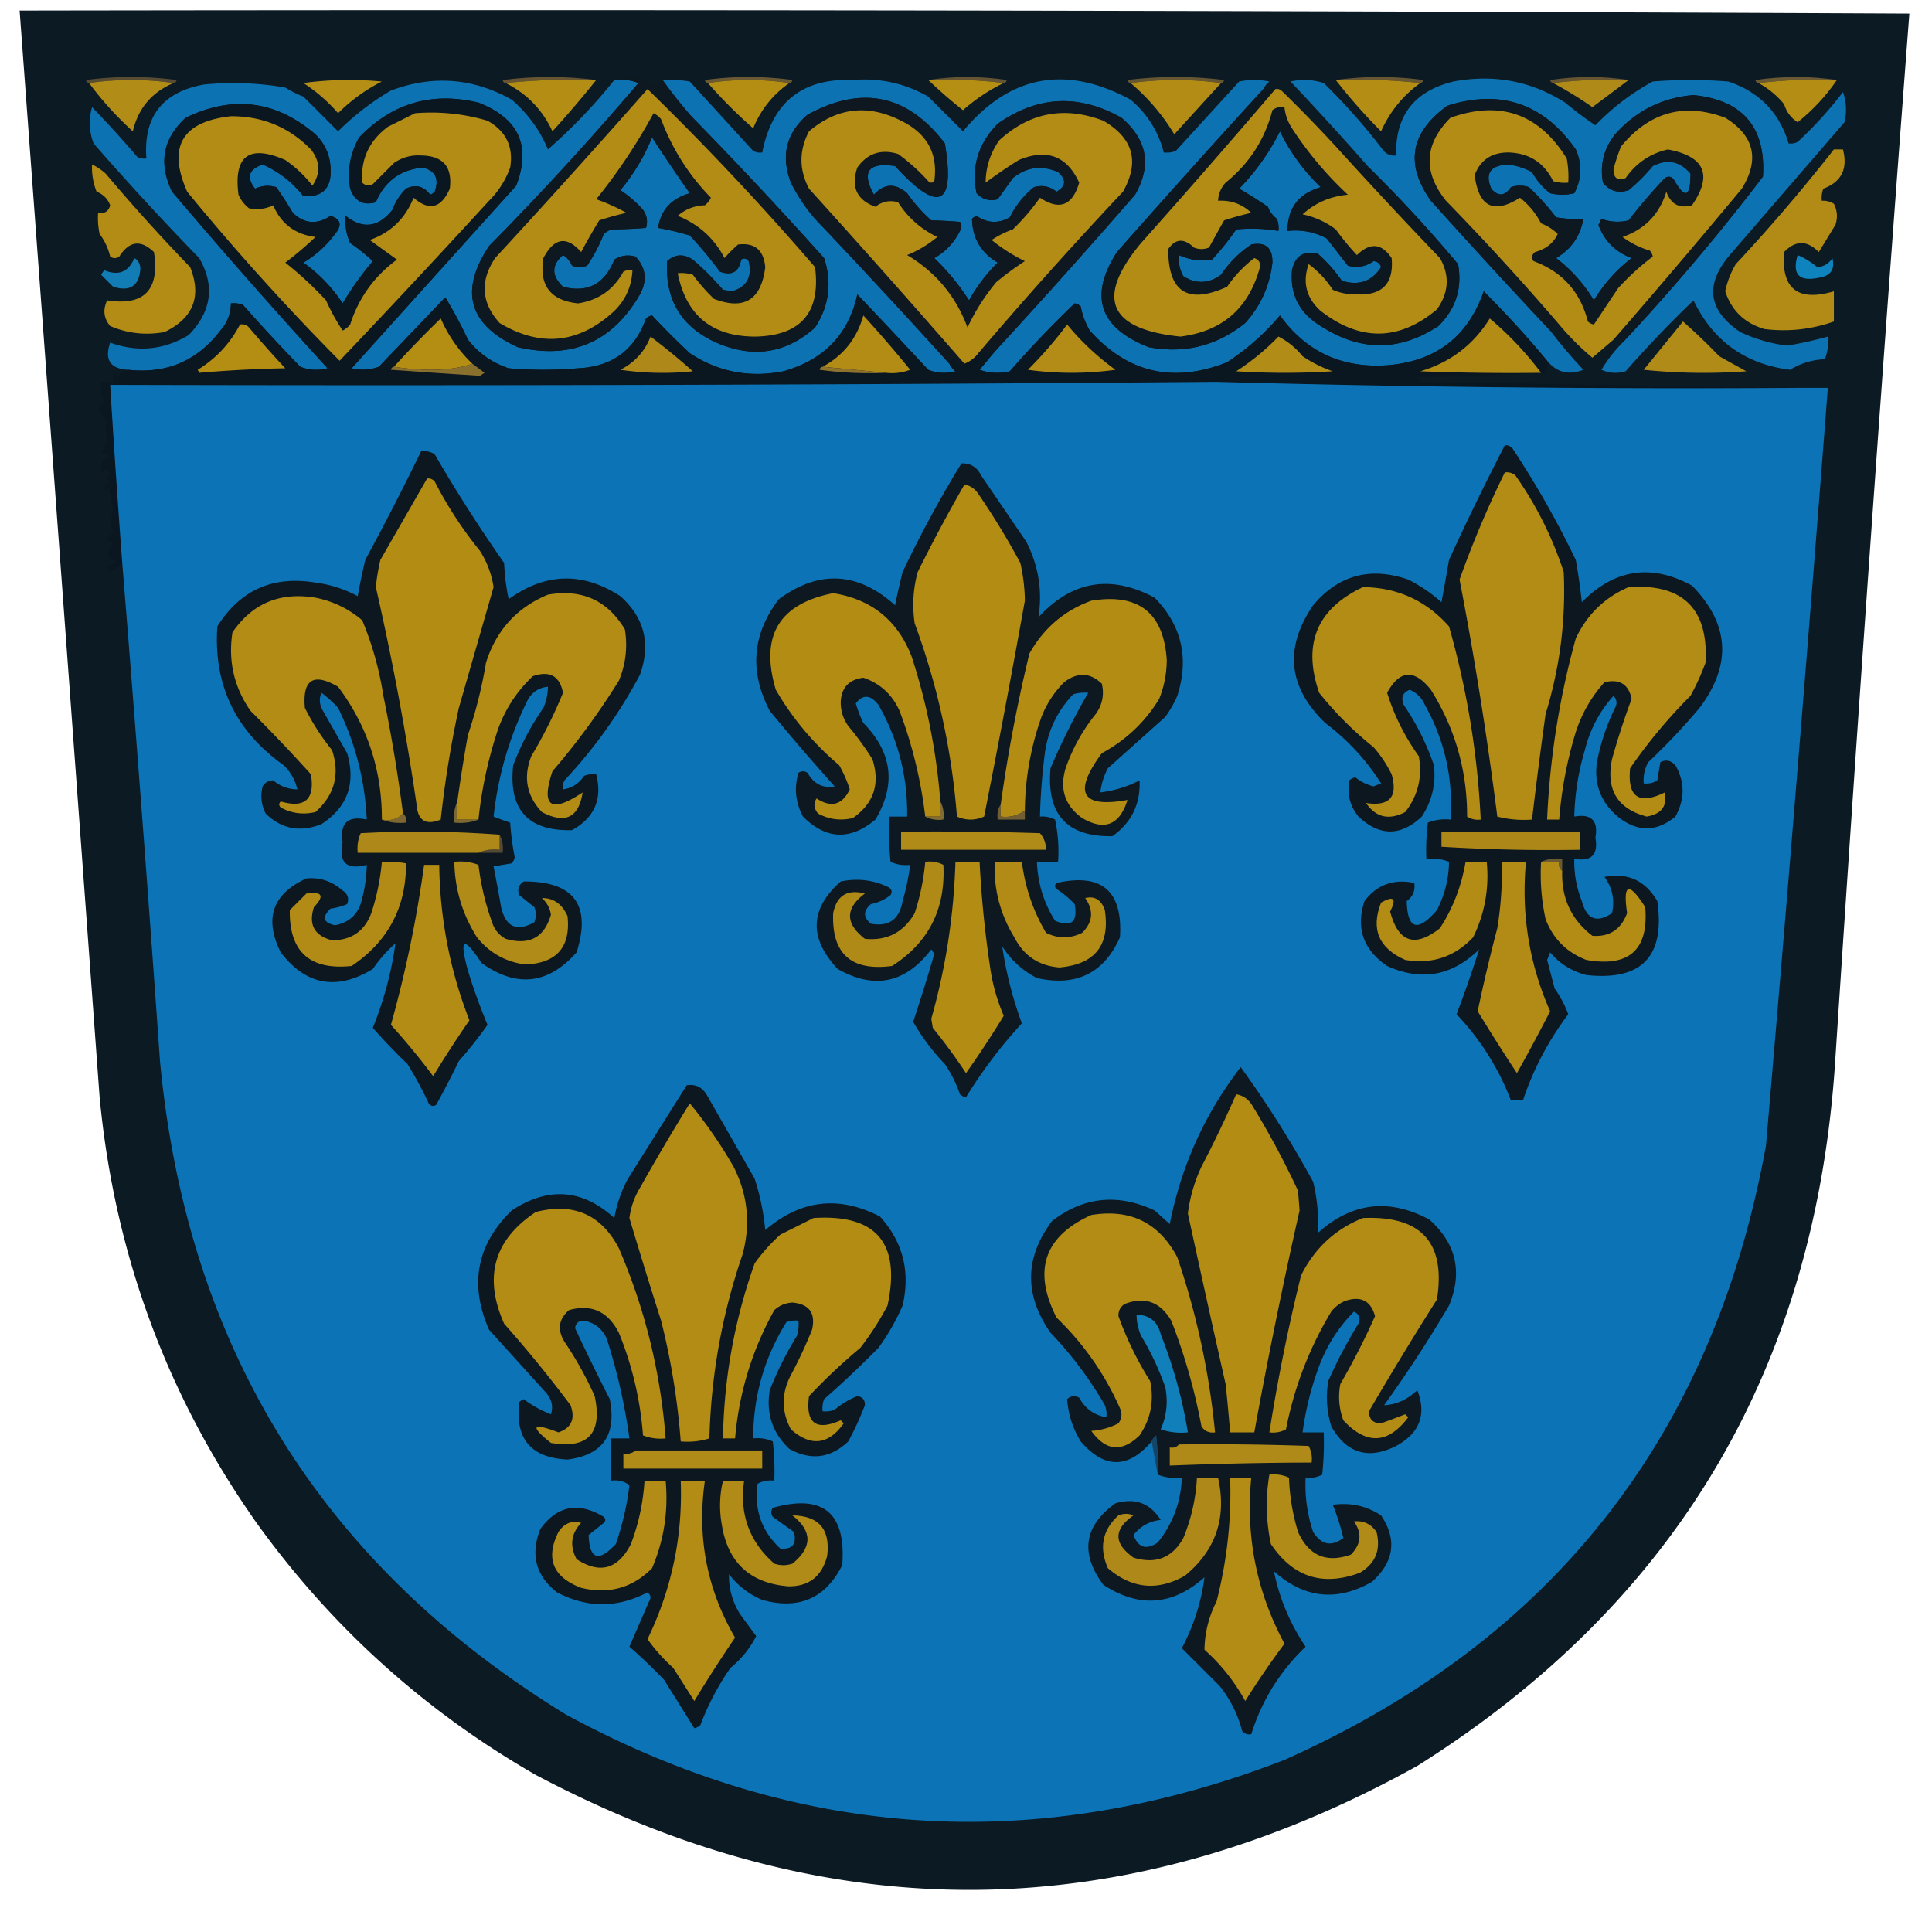 <svg xmlns="http://www.w3.org/2000/svg" width="640" height="632" style="shape-rendering:geometricPrecision;text-rendering:geometricPrecision;image-rendering:optimizeQuality;fill-rule:evenodd;clip-rule:evenodd"><path style="opacity:.967" fill="#05131d" d="M6.5 3.5c208.668-.333 417.334 0 626 1a32473.375 32473.375 0 0 0-24.5 346c-6.358 102.214-52.524 180.381-138.5 234.5-96.866 53.732-194.199 54.732-292 3-36.816-21.147-67.65-48.98-92.5-83.5-29.745-42.214-47.078-89.214-52-141A455388.664 455388.664 0 0 0 6.5 3.5z"/><path style="opacity:1" fill="#584d33" d="M57.5 27.5a98.502 98.502 0 0 0-28 0c-.543-.06-.876-.393-1-1 10-1.333 20-1.333 30 0-.124.607-.457.94-1 1z"/><path style="opacity:1" fill="#675532" d="M197.5 26.5c-10.181-.327-20.181.006-30 1-.543-.06-.876-.393-1-1 10.493-1.323 20.826-1.323 31 0z"/><path style="opacity:1" fill="#6a5932" d="M261.5 27.5c-9-1.333-18-1.333-27 0-.543-.06-.876-.393-1-1a105.628 105.628 0 0 1 29 0c-.124.607-.457.94-1 1z"/><path style="opacity:1" fill="#665532" d="M307.5 26.5c8.509-1.321 17.175-1.321 26 0-.124.607-.457.94-1 1-8.15-.993-16.483-1.326-25-1z"/><path style="opacity:1" fill="#675632" d="M404.5 27.5c-10-1.333-20-1.333-30 0-.543-.06-.876-.393-1-1a128.503 128.503 0 0 1 32 0c-.124.607-.457.94-1 1zM442.5 26.5c9.508-1.323 19.175-1.323 29 0-.124.607-.457.94-1 1-9.152-.994-18.485-1.327-28-1z"/><path style="opacity:1" fill="#675531" d="M539.5 26.5c-8.517-.326-16.85.007-25 1-.543-.06-.876-.393-1-1 8.825-1.321 17.491-1.321 26 0z"/><path style="opacity:1" fill="#6a5932" d="M608.5 26.5c-8.849-.326-17.516.007-26 1-.543-.06-.876-.393-1-1 9.158-1.322 18.158-1.322 27 0z"/><path style="opacity:1" fill="#0d72b1" d="M203.5 26.5c2.747-.313 5.414.02 8 1a994.428 994.428 0 0 1-49.5 54c-9.892 14.933-6.725 26.1 9.5 33.5 17.882 4.139 31.382-1.694 40.5-17.5 2.477-4.649 1.977-8.815-1.5-12.5-2.471-.706-4.805-.373-7 1-3.202 8.098-8.869 11.098-17 9-3.855-3.666-3.855-7.166 0-10.5 1.345.847 2.345 2.013 3 3.5 1.667.667 3.333.667 5 0a53.672 53.672 0 0 0 5.5-10.5 9.465 9.465 0 0 1 2.5-1.5c3.93-.04 7.763-.207 11.5-.5.635-2.135.301-4.135-1-6a37.787 37.787 0 0 0-7.5-6.5c4.374-5.237 7.874-11.07 10.5-17.5A551.364 551.364 0 0 0 228.5 64c-6.097 1.751-9.597 5.584-10.5 11.5a95.323 95.323 0 0 1 10.5 2.5 135.01 135.01 0 0 1 10 12c3.965 1.417 6.299.084 7-4 .949-.617 1.782-.45 2.5.5 1.261 5.2-.572 8.534-5.5 10l-3-.5a96.372 96.372 0 0 0-10-10c-3.074-2.004-5.907-1.837-8.5.5-.76 13.261 5.074 22.428 17.5 27.5 11.69 4.655 22.19 2.822 31.5-5.5 4.655-7.163 5.655-14.83 3-23a1458.951 1458.951 0 0 0-44-47 154.974 154.974 0 0 1-9.5-12 40.939 40.939 0 0 1 9 .5l21 23c.948.483 1.948.65 3 .5 3.29-16.641 13.29-24.641 30-24 8.901-.756 17.234 1.078 25 5.5L319 43.5c15.476-18.622 33.976-22.122 55.5-10.5 5.574 4.719 9.24 10.552 11 17.5a8.435 8.435 0 0 0 4-.5l21-23a25.249 25.249 0 0 1 10 0c-.881.708-1.547 1.542-2 2.5a3814.928 3814.928 0 0 0-48.5 54c-9.364 14.575-5.864 25.075 10.5 31.5 11.937 2.24 22.603-.426 32-8 5.116-5.669 8.116-12.335 9-20 .084-4.92-2.249-6.92-7-6-4 2.667-7.333 6-10 10-4.075 2.987-8.242 3.154-12.5.5-1.202-2.177-1.702-4.51-1.5-7 3.511 1.585 7.178 2.085 11 1.5a86.144 86.144 0 0 0 8-10 52.296 52.296 0 0 1 14 .5 8.43 8.43 0 0 0-.5-4 8.902 8.902 0 0 1-3-4 139.582 139.582 0 0 0-9.5-6c5.5-5.66 10-11.993 13.5-19A64.837 64.837 0 0 0 437.5 62c-7.324 2.147-10.991 6.98-11 14.5 4.621-.507 8.954.326 13 2.5l7 9c3.106.844 5.939.344 8.5-1.5 1.28.114 2.113.78 2.5 2-3.073 4.753-7.406 6.253-13 4.5a51.029 51.029 0 0 0-8-9c-4.624-1.056-7.457.777-8.5 5.5-.723 8.052 2.443 14.219 9.5 18.5 13.125 8.479 26.125 8.479 39 0 5.772-5.706 7.938-12.539 6.5-20.5a447.619 447.619 0 0 0-29.5-32c-8.46-9.63-17.127-19.13-26-28.5 3.711-.825 7.378-.659 11 .5a202.43 202.43 0 0 1 19.5 22c1.11 1.537 2.61 2.203 4.5 2-.337-13.18 5.997-21.347 19-24.5 13.315-2.51 25.649-.176 37 7a109.133 109.133 0 0 0 10 7.5 78.357 78.357 0 0 1 19-14.5 156.492 156.492 0 0 1 25 0c10.256 3.421 16.922 10.255 20 20.5a4.932 4.932 0 0 0 3-.5 128.498 128.498 0 0 0 15-16.5c1.157 3.284 1.324 6.618.5 10l-38 44c-8.334 9.828-7.167 18.328 3.5 25.5a51.769 51.769 0 0 0 15.5 4.5 132.109 132.109 0 0 0 13.5-3c.268 2.619-.065 5.119-1 7.5-4.143.162-7.977 1.329-11.5 3.5-14.889-1.902-25.556-9.568-32-23a376.309 376.309 0 0 0-22.5 23.5c-2.727.818-5.394.652-8-.5a46.29 46.29 0 0 1 7-9 709.047 709.047 0 0 0 46.5-55c.999-16.337-6.667-25.337-23-27-10.35.842-19.017 5.175-26 13-3.729 4.774-5.062 10.107-4 16 2.21 2.79 5.044 3.623 8.5 2.5a61.717 61.717 0 0 0 8-8c4.824-2.446 8.991-1.613 12.5 2.5.006 7.885-1.827 8.552-5.5 2-.865-1.083-1.865-1.25-3-.5a177.338 177.338 0 0 0-12 14c-3.062.742-6.062.575-9-.5l-1 2c1.977 5.31 5.644 8.977 11 11-5.065 3.897-9.232 8.563-12.5 14a50.253 50.253 0 0 0-12.5-14c5.022-3.008 8.022-7.342 9-13a40.939 40.939 0 0 1-9-.5 88.59 88.59 0 0 0-9-10c-2-.667-4-.667-6 0-2.016 3.015-4.183 3.182-6.5.5-2.146-5.06-.313-7.726 5.5-8a22.405 22.405 0 0 1 8 2.5c1.547 2.787 3.547 5.12 6 7a16.25 16.25 0 0 0 8 0c2.486-4.696 2.652-9.53.5-14.5-10.662-15.205-24.829-20.038-42.5-14.5-12.309 8.846-14.143 19.346-5.5 31.5a2456.19 2456.19 0 0 0 39.5 43 168.392 168.392 0 0 0 11 13c-4.813 1.907-8.813.907-12-3a339.228 339.228 0 0 0-21-23c-5.244 15.059-15.91 23.226-32 24.5-14.977 1.019-26.81-4.481-35.5-16.5-4.994 5.946-10.827 11.112-17.5 15.5-17.768 7.051-32.934 3.551-45.5-10.5a24.569 24.569 0 0 1-3-8 3.943 3.943 0 0 0-2-1 344.637 344.637 0 0 0-21.5 22.5c-3.382.824-6.716.657-10-.5 1.69-2.019 3.356-4.019 5-6a2415.35 2415.35 0 0 0 46.5-52c5.568-9.68 4.068-18.18-4.5-25.5-14.143-7.962-27.81-7.295-41 2-6.456 6.538-8.789 14.205-7 23 1.955 2.071 4.288 2.738 7 2l5-7c4.59-3.699 9.59-4.365 15-2 2.813 2.536 2.646 4.703-.5 6.5-2.225-1.778-4.725-2.278-7.5-1.5a30.02 30.02 0 0 0-8 10c-3.783 2.142-7.449 1.975-11-.5a3.646 3.646 0 0 0-1.5 1c.104 6.368 2.938 11.201 8.5 14.5a54.726 54.726 0 0 0-9.5 12.5 76.779 76.779 0 0 0-11.5-14c3.731-2.11 6.564-5.11 8.5-9 .667-1 .667-2 0-3a148.21 148.21 0 0 0-9.5-.5 51.029 51.029 0 0 1-8-9c-3.927-3.418-7.594-3.252-11 .5-4.217-7.638-1.884-10.804 7-9.5 14.469 15.822 19.969 13.322 16.5-7.5-12.346-16.19-27.513-19.356-45.5-9.5-7.073 6.121-8.906 13.621-5.5 22.5a57.662 57.662 0 0 0 8 12 2729.237 2729.237 0 0 1 44.5 48c.453.958 1.119 1.792 2 2.5-3.054.821-6.054.655-9-.5a3646.338 3646.338 0 0 0-23.5-25c-2.857 13.198-11.024 21.698-24.5 25.5-11.247 2.21-21.58.21-31-6a270.367 270.367 0 0 1-12.5-12.5 3.943 3.943 0 0 0-2 1c-3.733 10.465-11.233 15.965-22.5 16.5-7.667.667-15.333.667-23 0-5.464-1.814-9.964-4.98-13.5-9.5a138.427 138.427 0 0 0-7.5-14c-7.306 7.64-14.639 15.307-22 23-2.938 1.075-5.938 1.241-9 .5L171 61.5c5.031-13.117.865-22.283-12.5-27.5-15.394-3.694-28.561.139-39.5 11.5-3.035 5.318-4.035 10.985-3 17 1.483 4.165 4.316 5.665 8.5 4.5 2.909-6.913 8.076-10.747 15.5-11.5 4.206 1.028 5.539 3.695 4 8-.414.457-.914.79-1.5 1-2.148-2.87-4.815-3.537-8-2a19.35 19.35 0 0 0-4.5 7c-4.659 5.84-9.826 6.507-15.5 2-.289 3.15.211 6.15 1.5 9a66.874 66.874 0 0 1 7.5 6 103.485 103.485 0 0 0-10 14 50.091 50.091 0 0 0-13-13.5c4.117-2.448 7.617-5.615 10.5-9.5 2.41-2.918 1.91-4.918-1.5-6-4.494 2.996-8.66 2.663-12.5-1a113.321 113.321 0 0 0-5.5-8.5c-2.4-.711-4.732-.544-7 .5-2.963-3.757-2.13-6.424 2.5-8 5.35 2.342 9.85 5.842 13.5 10.5 6.442.388 9.442-2.78 9-9.5-.233-4.258-1.9-7.925-5-11-13.057-11.2-27.39-13.033-43-5.5-7.552 6.946-9.052 15.113-4.5 24.5a2129.593 2129.593 0 0 0 51.5 58.5c-3.054.821-6.054.655-9-.5a549.323 549.323 0 0 1-19-20.5 8.43 8.43 0 0 0-4-.5c-.046 3.428-1.213 6.428-3.5 9-7.693 10.066-17.86 14.4-30.5 13-5.965-.304-7.965-3.304-6-9 9.078 3.281 17.745 2.448 26-2.5 7.593-7.815 8.76-16.316 3.5-25.5a938.315 938.315 0 0 1-35-38c-1.499-3.973-1.666-7.973-.5-12a354.912 354.912 0 0 1 15 16.5c.948.483 1.948.65 3 .5-1.042-13.8 5.291-21.967 19-24.5a100.509 100.509 0 0 1 27 1 34.071 34.071 0 0 0 6 3L112 43.5A86.054 86.054 0 0 1 129.5 30c13.783-5.202 27.116-4.202 40 3 5.397 4.684 9.397 10.184 12 16.5 8.084-7.081 15.418-14.748 22-23z"/><path style="opacity:1" fill="#b48e15" d="M100.5 27.5c8.49-1.157 17.157-1.324 26-.5A56.28 56.28 0 0 0 112 37.5c-3.41-3.916-7.243-7.25-11.5-10z"/><path style="opacity:1" fill="#b38d14" d="M167.5 27.5c9.819-.994 19.819-1.327 30-1a342.61 342.61 0 0 1-14.5 17c-3.302-7.135-8.468-12.468-15.5-16z"/><path style="opacity:1" fill="#b48e13" d="M261.5 27.5c-5.466 3.802-9.466 8.802-12 15a159.363 159.363 0 0 1-15-15c9-1.333 18-1.333 27 0z"/><path style="opacity:1" fill="#b58e14" d="M307.5 26.5c8.517-.326 16.85.007 25 1a59.26 59.26 0 0 0-13.5 9 167.731 167.731 0 0 1-11.5-10z"/><path style="opacity:1" fill="#b28c15" d="M374.5 27.5c10-1.333 20-1.333 30 0a5506.828 5506.828 0 0 0-15.5 17 67.747 67.747 0 0 0-14.5-17z"/><path style="opacity:1" fill="#af8a18" d="M514.5 27.5c8.15-.993 16.483-1.326 25-1a3922.57 3922.57 0 0 1-12 9 128.202 128.202 0 0 0-13-8z"/><path style="opacity:1" fill="#b48d14" d="M582.5 27.5c8.484-.993 17.151-1.326 26-1-3.605 5.274-7.938 9.94-13 14-2.218-1.424-3.718-3.424-4.5-6-2.416-2.923-5.25-5.257-8.5-7z"/><path style="opacity:1" fill="#b38d14" d="M442.5 26.5c9.515-.327 18.848.006 28 1-5.74 4.123-10.074 9.456-13 16a180.96 180.96 0 0 1-15-17z"/><path style="opacity:1" fill="#b18c17" d="M57.5 27.5c-7.214 3.047-11.714 8.38-13.5 16a108.97 108.97 0 0 1-14.5-16 98.502 98.502 0 0 1 28 0z"/><path style="opacity:1" fill="#0f1821" d="M329.5 116.5c-1.498.334-3.165.334-5 0a1443.565 1443.565 0 0 1 47.5-53c5.589-9.906 3.423-17.74-6.5-23.5-12.907-4.923-24.407-2.757-34.5 6.5-2.957 4.236-4.457 8.903-4.5 14a152.102 152.102 0 0 1 11-7.5c9.26-3.855 15.927-1.355 20 7.5-2.235 7.628-6.568 9.295-13 5a73.83 73.83 0 0 1-9 10.5 31.434 31.434 0 0 0-7 3.5 56.55 56.55 0 0 0 11 7 97.326 97.326 0 0 0-9.5 7c-3.866 4.67-7.033 9.67-9.5 15-3.843-10.354-10.51-18.354-20-24a37.902 37.902 0 0 0 10-6c-5.417-2.582-9.75-6.416-13-11.5-2.775-.778-5.275-.278-7.5 1.5-6.172-2.228-8.172-6.561-6-13 3.343-4.718 7.843-6.218 13.5-4.5a63.706 63.706 0 0 1 10 9c.667.667 1.333.667 2 0 1.275-9.13-2.392-15.796-11-20-11-5.57-21.166-4.404-30.5 3.5-3.333 6.333-3.333 12.667 0 19a4098.924 4098.924 0 0 1 51.5 58c.065.438-.101.772-.5 1l-3-3c-.717.544-1.217 1.211-1.5 2a2729.237 2729.237 0 0 0-44.5-48 57.662 57.662 0 0 1-8-12c-3.406-8.879-1.573-16.379 5.5-22.5 17.987-9.856 33.154-6.69 45.5 9.5 3.469 20.822-2.031 23.322-16.5 7.5-8.884-1.304-11.217 1.862-7 9.5 3.406-3.752 7.073-3.918 11-.5a51.029 51.029 0 0 0 8 9c3.275.07 6.442.237 9.5.5.667 1 .667 2 0 3-1.936 3.89-4.769 6.89-8.5 9a76.779 76.779 0 0 1 11.5 14 54.726 54.726 0 0 1 9.5-12.5c-5.562-3.299-8.396-8.132-8.5-14.5.414-.457.914-.79 1.5-1 3.551 2.475 7.217 2.642 11 .5a30.02 30.02 0 0 1 8-10c2.775-.778 5.275-.278 7.5 1.5 3.146-1.797 3.313-3.964.5-6.5-5.41-2.365-10.41-1.699-15 2l-5 7c-2.712.738-5.045.071-7-2-1.789-8.795.544-16.462 7-23 13.19-9.295 26.857-9.962 41-2 8.568 7.32 10.068 15.82 4.5 25.5a2415.35 2415.35 0 0 1-46.5 52z"/><path style="opacity:1" fill="#0e1821" d="M537.5 113.5c-.709-.904-1.709-1.237-3-1a3079.384 3079.384 0 0 0 42.5-50c5.978-9.691 4.145-17.525-5.5-23.5-13.587-5.073-25.087-1.906-34.5 9.5a68.088 68.088 0 0 0-2.5 7.5c-.063 2.941 1.27 3.941 4 3 3.469-4.975 8.136-8.142 14-9.5 12.244 2.305 14.91 8.471 8 18.5-4.184 1.165-7.017-.335-8.5-4.5-2.304 7.47-7.137 12.47-14.5 15a28.522 28.522 0 0 0 9 4.5 3.944 3.944 0 0 1 1 2c-4.069 3.061-7.903 6.561-11.5 10.5-2.677 4.03-5.344 8.03-8 12a3.943 3.943 0 0 1-2-1c-2.492-9.825-8.492-16.492-18-20-.749-1.135-.583-2.135.5-3 3.654-1.014 6.154-3.014 7.5-6a15.83 15.83 0 0 0-5.5-3.5c-1.758-3.373-4.091-6.207-7-8.5-8.691 5.536-13.691 3.036-15-7.5 1.856-4.943 5.522-7.443 11-7.5 6.965.145 11.965 3.312 15 9.5 1.634.493 3.301.66 5 .5a32.462 32.462 0 0 0-.5-8c-9.192-14.84-22.025-19.34-38.5-13.5-8.686 8.703-9.186 17.87-1.5 27.5a881.293 881.293 0 0 1 37.5 41c-1.527-.073-2.527.594-3 2a2456.19 2456.19 0 0 1-39.5-43c-8.643-12.154-6.809-22.654 5.5-31.5 17.671-5.538 31.838-.705 42.5 14.5 2.152 4.97 1.986 9.804-.5 14.5a16.25 16.25 0 0 1-8 0c-2.453-1.88-4.453-4.213-6-7a22.405 22.405 0 0 0-8-2.5c-5.813.274-7.646 2.94-5.5 8 2.317 2.682 4.484 2.515 6.5-.5 2-.667 4-.667 6 0a88.59 88.59 0 0 1 9 10c2.982.498 5.982.665 9 .5-.978 5.658-3.978 9.992-9 13a50.253 50.253 0 0 1 12.5 14c3.268-5.437 7.435-10.103 12.5-14-5.356-2.023-9.023-5.69-11-11l1-2c2.938 1.075 5.938 1.242 9 .5a177.338 177.338 0 0 1 12-14c1.135-.75 2.135-.583 3 .5 3.673 6.552 5.506 5.885 5.5-2-3.509-4.113-7.676-4.946-12.5-2.5a61.717 61.717 0 0 1-8 8c-3.456 1.123-6.29.29-8.5-2.5-1.062-5.893.271-11.226 4-16 6.983-7.825 15.65-12.158 26-13 16.333 1.663 23.999 10.663 23 27a709.047 709.047 0 0 1-46.5 55z"/><path style="opacity:1" fill="#b28c14" d="M534.5 112.5a2968.346 2968.346 0 0 0-7 6 85.692 85.692 0 0 1-11-11 881.293 881.293 0 0 0-37.5-41c-7.686-9.63-7.186-18.797 1.5-27.5 16.475-5.84 29.308-1.34 38.5 13.5.497 2.646.664 5.313.5 8a12.935 12.935 0 0 1-5-.5c-3.035-6.188-8.035-9.355-15-9.5-5.478.057-9.144 2.557-11 7.5 1.309 10.536 6.309 13.036 15 7.5 2.909 2.293 5.242 5.127 7 8.5a15.83 15.83 0 0 1 5.5 3.5c-1.346 2.986-3.846 4.986-7.5 6-1.083.865-1.249 1.865-.5 3 9.508 3.508 15.508 10.175 18 20a3.943 3.943 0 0 0 2 1c2.656-3.97 5.323-7.97 8-12 3.597-3.939 7.431-7.439 11.5-10.5a3.944 3.944 0 0 0-1-2 28.522 28.522 0 0 1-9-4.5c7.363-2.53 12.196-7.53 14.5-15 1.483 4.165 4.316 5.665 8.5 4.5 6.91-10.029 4.244-16.195-8-18.5-5.864 1.358-10.531 4.525-14 9.5-2.73.941-4.063-.059-4-3a68.088 68.088 0 0 1 2.5-7.5c9.413-11.406 20.913-14.573 34.5-9.5 9.645 5.975 11.478 13.809 5.5 23.5a3079.384 3079.384 0 0 1-42.5 50z"/><path style="opacity:1" fill="#0e1821" d="M203.5 26.5c4.993-1.724 9.66-1.057 14 2a31.12 31.12 0 0 1 2-2 154.974 154.974 0 0 0 9.5 12 1458.951 1458.951 0 0 1 44 47c2.655 8.17 1.655 15.837-3 23-9.31 8.322-19.81 10.155-31.5 5.5-12.426-5.072-18.26-14.239-17.5-27.5 2.593-2.337 5.426-2.504 8.5-.5a96.372 96.372 0 0 1 10 10l3 .5c4.928-1.466 6.761-4.8 5.5-10-.718-.95-1.551-1.117-2.5-.5-.701 4.084-3.035 5.417-7 4a135.01 135.01 0 0 0-10-12 95.323 95.323 0 0 0-10.5-2.5c.903-5.916 4.403-9.749 10.5-11.5A551.364 551.364 0 0 1 216 45.5c-2.626 6.43-6.126 12.263-10.5 17.5a37.787 37.787 0 0 1 7.5 6.5c1.301 1.865 1.635 3.865 1 6-3.737.293-7.57.46-11.5.5a9.465 9.465 0 0 0-2.5 1.5 53.672 53.672 0 0 1-5.5 10.5c-1.667.667-3.333.667-5 0-.655-1.487-1.655-2.653-3-3.5-3.855 3.334-3.855 6.834 0 10.5 8.131 2.098 13.798-.902 17-9 2.195-1.373 4.529-1.706 7-1 3.477 3.685 3.977 7.851 1.5 12.5-9.118 15.806-22.618 21.639-40.5 17.5-16.225-7.4-19.392-18.567-9.5-33.5a994.428 994.428 0 0 0 49.5-54 16.868 16.868 0 0 0-8-1z"/><path style="opacity:1" fill="#b28c14" d="M214.5 29.5a927.351 927.351 0 0 1 55.5 59c1.892 14.918-4.608 22.584-19.5 23-14.51.094-23.176-6.906-26-21 1.699-.16 3.366.007 5 .5a62.771 62.771 0 0 0 7 8c10.015 3.847 15.682.347 17-10.5-.515-5.693-3.515-8.193-9-7.5a44.008 44.008 0 0 0-4.5 4.5c-3.406-6.57-8.573-11.237-15.5-14 2.568-2.217 5.568-3.384 9-3.5a7.253 7.253 0 0 0 2-2.5c-7.308-7.484-12.808-16.15-16.5-26a7.248 7.248 0 0 0-2.5-2 188.714 188.714 0 0 1-19 28.5 63.816 63.816 0 0 1 10 4.5 98.92 98.92 0 0 0-9 2.5 218.007 218.007 0 0 0-6 10.5c-4.772-5.45-8.939-4.784-12.5 2-1.468 9.063 2.365 14.063 11.5 15 6.733-1.032 11.733-4.532 15-10.5a4.932 4.932 0 0 1 3-.5c-.234 5.3-2.234 9.8-6 13.5-11.703 10.837-24.37 12.17-38 4-6.048-6.702-6.548-13.868-1.5-21.5a3331.766 3331.766 0 0 0 50.5-56z"/><path style="opacity:1" fill="#b28c15" d="M30.5 54.5c1.6.752 3.1 1.752 4.5 3a612.87 612.87 0 0 0 28 31c3.866 9.725 1.033 16.891-8.5 21.5-6.255 1.127-12.255.46-18-2-2.15-2.555-2.483-5.388-1-8.5 12.259 1.906 17.425-3.427 15.5-16-4.35-4.2-8.183-3.7-11.5 1.5-1 .667-2 .667-3 0a20.067 20.067 0 0 0-3.5-7.5 24.939 24.939 0 0 1-.5-7c2.135.353 3.468-.48 4-2.5-.82-2.154-2.32-3.654-4.5-4.5a21.345 21.345 0 0 1-1.5-9z"/><path style="opacity:1" fill="#0d1720" d="M418.5 29.5h4a3106.02 3106.02 0 0 1-44.5 51c-15.184 18.2-10.851 28.533 13 31 14.091-1.751 22.925-9.584 26.5-23.5-.113-1.28-.78-2.113-2-2.5a40.565 40.565 0 0 0-9 9.5c-13.065 5.924-19.565 1.757-19.5-12.5 2.396-3.482 5.229-3.648 8.5-.5 1.667.667 3.333.667 5 0 1.634-2.98 3.3-5.98 5-9a98.92 98.92 0 0 1 9-2.5c-3.021-2.898-6.687-4.231-11-4 .108-2.283.941-4.283 2.5-6 7.831-6.321 12.998-14.321 15.5-24 1.189-.929 2.522-1.262 4-1 .255 2.516 1.089 4.85 2.5 7a117.411 117.411 0 0 0 18.5 22c-5.787.52-10.787 2.686-15 6.5a27.54 27.54 0 0 1 11 5 87.58 87.58 0 0 0 7 8.5c4.36-4.274 8.193-3.94 11.5 1 .768 8.566-3.232 12.566-12 12-2.63.036-5.13-.464-7.5-1.5a32.336 32.336 0 0 0-8-8.5c-2.087 6.07-.754 11.236 4 15.5 13.104 10.16 25.937 9.993 38.5-.5 3.951-5.59 4.285-11.257 1-17a1769.668 1769.668 0 0 1-34.5-37c-.065-.438.101-.772.5-1l9 9c.383-.556.883-.89 1.5-1a447.619 447.619 0 0 1 29.5 32c1.438 7.961-.728 14.794-6.5 20.5-12.875 8.479-25.875 8.479-39 0-7.057-4.281-10.223-10.448-9.5-18.5 1.043-4.723 3.876-6.556 8.5-5.5a51.029 51.029 0 0 1 8 9c5.594 1.753 9.927.253 13-4.5-.387-1.22-1.22-1.886-2.5-2-2.561 1.844-5.394 2.344-8.5 1.5l-7-9c-4.046-2.174-8.379-3.007-13-2.5.009-7.52 3.676-12.353 11-14.5A64.837 64.837 0 0 1 424 43.5c-3.5 7.007-8 13.34-13.5 19a139.582 139.582 0 0 1 9.5 6 8.902 8.902 0 0 0 3 4 8.43 8.43 0 0 1 .5 4 52.296 52.296 0 0 0-14-.5 86.144 86.144 0 0 1-8 10c-3.822.585-7.489.085-11-1.5-.202 2.49.298 4.823 1.5 7 4.258 2.654 8.425 2.487 12.5-.5 2.667-4 6-7.333 10-10 4.751-.92 7.084 1.08 7 6-.884 7.665-3.884 14.331-9 20-9.397 7.574-20.063 10.24-32 8-16.364-6.425-19.864-16.925-10.5-31.5a3814.928 3814.928 0 0 1 48.5-54z"/><path style="opacity:1" fill="#0f83be" d="M595.5 84.5a25.09 25.09 0 0 1 6.5 4c2.151-.143 3.818-1.143 5-3 .926 3.753-.574 5.92-4.5 6.5-6.553 1.383-8.887-1.117-7-7.5z"/><path style="opacity:1" fill="#127db5" d="M44.5 85.5c1.225.652 1.892 1.819 2 3.5-.394 5.706-3.394 7.706-9 6a273.765 273.765 0 0 1-4-4l1-1.5c4.726 1.966 8.06.633 10-4z"/><path style="opacity:1" fill="#b28c15" d="M422.5 29.5a2.427 2.427 0 0 1 2 .5 466.845 466.845 0 0 1 18 18.5 1769.668 1769.668 0 0 0 34.5 37c3.285 5.743 2.951 11.41-1 17-12.563 10.493-25.396 10.66-38.5.5-4.754-4.264-6.087-9.43-4-15.5a32.336 32.336 0 0 1 8 8.5 17.899 17.899 0 0 0 7.5 1.5c8.768.566 12.768-3.434 12-12-3.307-4.94-7.14-5.274-11.5-1a87.58 87.58 0 0 1-7-8.5 27.54 27.54 0 0 0-11-5c4.213-3.814 9.213-5.98 15-6.5a117.411 117.411 0 0 1-18.5-22c-1.411-2.15-2.245-4.484-2.5-7-1.478-.262-2.811.071-4 1-2.502 9.679-7.669 17.679-15.5 24-1.559 1.717-2.392 3.717-2.5 6 4.313-.231 7.979 1.102 11 4a98.92 98.92 0 0 0-9 2.5c-1.7 3.02-3.366 6.02-5 9-1.667.667-3.333.667-5 0-3.271-3.148-6.104-2.982-8.5.5-.065 14.257 6.435 18.424 19.5 12.5a40.565 40.565 0 0 1 9-9.5c1.22.387 1.887 1.22 2 2.5-3.575 13.916-12.409 21.749-26.5 23.5-23.851-2.467-28.184-12.8-13-31a3106.02 3106.02 0 0 0 44.5-51z"/><path style="opacity:1" fill="#b28c14" d="M324.5 116.5c-1.26 1.867-2.927 3.2-5 4a4098.924 4098.924 0 0 0-51.5-58c-3.333-6.333-3.333-12.667 0-19 9.334-7.904 19.5-9.07 30.5-3.5 8.608 4.204 12.275 10.87 11 20-.667.667-1.333.667-2 0a63.706 63.706 0 0 0-10-9c-5.657-1.718-10.157-.218-13.5 4.5-2.172 6.439-.172 10.772 6 13 2.225-1.778 4.725-2.278 7.5-1.5 3.25 5.084 7.583 8.918 13 11.5a37.902 37.902 0 0 1-10 6c9.49 5.646 16.157 13.646 20 24 2.467-5.33 5.634-10.33 9.5-15a97.326 97.326 0 0 1 9.5-7 56.55 56.55 0 0 1-11-7 31.434 31.434 0 0 1 7-3.5 73.83 73.83 0 0 0 9-10.5c6.432 4.295 10.765 2.628 13-5-4.073-8.855-10.74-11.355-20-7.5a152.102 152.102 0 0 0-11 7.5c.043-5.097 1.543-9.764 4.5-14 10.093-9.257 21.593-11.423 34.5-6.5 9.923 5.76 12.089 13.594 6.5 23.5a1443.565 1443.565 0 0 0-47.5 53z"/><path style="opacity:1" fill="#b18b15" d="M607.5 49.5h3c1.676 6.425-.491 10.759-6.5 13a8.43 8.43 0 0 0-.5 4 6.846 6.846 0 0 1 4 1c1.147 2.265 1.314 4.598.5 7l-5.5 9c-3.872-3.955-7.705-3.955-11.5 0-.964 12.185 4.536 16.519 16.5 13v10c-7.456 2.638-15.123 3.471-23 2.5-6.556-1.93-10.889-6.096-13-12.5a29.665 29.665 0 0 1 3.5-9 580.277 580.277 0 0 0 32.5-38z"/><path style="opacity:1" fill="#b18b17" d="M557.5 106.5a189.802 189.802 0 0 1 12 11.5c3.02 1.7 6.02 3.366 9 5a193.256 193.256 0 0 1-34-.5c4.357-5.352 8.69-10.686 13-16z"/><path style="opacity:1" fill="#0b1720" d="M314.5 120.5c.283-.789.783-1.456 1.5-2l3 3c.399-.228.565-.562.5-1 2.073-.8 3.74-2.133 5-4 1.835.334 3.502.334 5 0-1.644 1.981-3.31 3.981-5 6 3.284 1.157 6.618 1.324 10 .5a344.637 344.637 0 0 1 21.5-22.5 3.943 3.943 0 0 1 2 1 24.569 24.569 0 0 0 3 8c12.566 14.051 27.732 17.551 45.5 10.5 6.673-4.388 12.506-9.554 17.5-15.5 8.69 12.019 20.523 17.519 35.5 16.5 16.09-1.274 26.756-9.441 32-24.5a339.228 339.228 0 0 1 21 23 12.93 12.93 0 0 1-.5 5c-.383-.556-.883-.889-1.5-1a832.355 832.355 0 0 1-41 1.5c.457.414.791.914 1 1.5 41.831.667 83.498 1.333 125 2a5699.78 5699.78 0 0 1-192.5-2 33630.333 33630.333 0 0 1-366.5 1 4152.92 4152.92 0 0 0 4 59c-1.25 1.278-2.75 2.278-4.5 3l-.5-1.5a129.1 129.1 0 0 1 3-2c-3.255-1.232-3.588-3.232-1-6-2.528-1.017-2.528-2.184 0-3.5-.889-2.553-.889-5.219 0-8a130.601 130.601 0 0 1-1.5-7c-.654 1.196-1.154 1.196-1.5 0l2-2-2-1c2.248-.824 2.414-1.824.5-3-1.018 1.206-1.518.873-1.5-1l.5-2c.92-.43 1.753-.764 2.5-1a6.802 6.802 0 0 0-3-1.5c1.218-1.438 1.885-3.105 2-5-.878-1.779-.878-3.445 0-5a19.933 19.933 0 0 0-3-4.5 7.248 7.248 0 0 1 2-2.5c-.923-2.041-1.256-4.208-1-6.5h4a4.932 4.932 0 0 1 .5-3l1 1a18.476 18.476 0 0 1 3.5-2c12.64 1.4 22.807-2.934 30.5-13 2.287-2.572 3.454-5.572 3.5-9a8.43 8.43 0 0 1 4 .5 549.323 549.323 0 0 0 19 20.5c2.946 1.155 5.946 1.321 9 .5A2129.593 2129.593 0 0 1 57 63.5c-4.552-9.387-3.052-17.554 4.5-24.5 15.61-7.533 29.943-5.7 43 5.5 3.1 3.075 4.767 6.742 5 11 .442 6.72-2.558 9.888-9 9.5-3.65-4.658-8.15-8.158-13.5-10.5-4.63 1.576-5.463 4.243-2.5 8 2.268-1.044 4.6-1.211 7-.5a113.321 113.321 0 0 1 5.5 8.5c3.84 3.663 8.006 3.996 12.5 1 3.41 1.082 3.91 3.082 1.5 6-2.883 3.885-6.383 7.052-10.5 9.5a50.091 50.091 0 0 1 13 13.5 103.485 103.485 0 0 1 10-14 66.874 66.874 0 0 0-7.5-6c-1.289-2.85-1.789-5.85-1.5-9 5.674 4.507 10.841 3.84 15.5-2a19.35 19.35 0 0 1 4.5-7c3.185-1.537 5.852-.87 8 2a3.646 3.646 0 0 0 1.5-1c1.539-4.305.206-6.972-4-8-7.424.753-12.591 4.587-15.5 11.5-4.184 1.165-7.017-.335-8.5-4.5-1.035-6.015-.035-11.682 3-17 10.939-11.361 24.106-15.194 39.5-11.5 13.365 5.217 17.531 14.383 12.5 27.5L116.5 122c3.062.741 6.062.575 9-.5 7.361-7.693 14.694-15.36 22-23a138.427 138.427 0 0 1 7.5 14c3.536 4.52 8.036 7.686 13.5 9.5 7.667.667 15.333.667 23 0 11.267-.535 18.767-6.035 22.5-16.5a3.943 3.943 0 0 1 2-1 270.367 270.367 0 0 0 12.5 12.5c9.42 6.21 19.753 8.21 31 6 13.476-3.802 21.643-12.302 24.5-25.5a3646.338 3646.338 0 0 1 23.5 25c2.946 1.155 5.946 1.321 9 .5-.881-.708-1.547-1.542-2-2.5z"/><path style="opacity:1" fill="#ae891a" d="M215.5 111.5a219.013 219.013 0 0 1 14 11.5 96.54 96.54 0 0 1-24-.5c4.771-2.434 8.104-6.1 10-11z"/><path style="opacity:1" fill="#b18c17" d="M423.5 111.5c3.063 1.551 5.729 3.718 8 6.5a42.4 42.4 0 0 0 10 5 256.122 256.122 0 0 1-32 0 78.218 78.218 0 0 0 14-11.5z"/><path style="opacity:1" fill="#b48e13" d="M79.5 107.5c1.175-.219 2.175.114 3 1a362.083 362.083 0 0 0 12 13.5c-9.577.18-19.077.68-28.5 1.5l-.5-1c6.072-3.737 10.739-8.737 14-15z"/><path style="opacity:1" fill="#b28c15" d="M510.5 123.5c-13.337.167-26.671 0-40-.5 9.944-2.958 17.611-8.792 23-17.5a108.32 108.32 0 0 1 17 18z"/><path style="opacity:1" fill="#b48d13" d="M156.5 120.5c-3.945 1.325-8.278 1.992-13 2-4.513-.001-8.847-.334-13-1a348.625 348.625 0 0 1 15.5-16c2.538 5.767 6.038 10.767 10.5 15z"/><path style="opacity:1" fill="#b28c16" d="M353.5 107.5c4.584 5.577 9.917 10.577 16 15a105.651 105.651 0 0 1-29 0c4.759-4.75 9.092-9.75 13-15z"/><path style="opacity:1" fill="#b28c14" d="m293.5 123.5-21-2c6.856-3.701 11.356-9.367 13.5-17a395.848 395.848 0 0 1 15.5 18 16.873 16.873 0 0 1-8 1zM137.5 37.5c8.213-.65 16.213.184 24 2.5 6.148 3.461 8.648 8.628 7.5 15.5a29.618 29.618 0 0 1-7 11 3747.254 3747.254 0 0 1-49.5 53 801.77 801.77 0 0 1-50.5-56c-6.565-14.866-1.731-23.199 14.5-25 10.413-.04 19.246 3.626 26.5 11 3.06 3.907 3.227 7.907.5 12a39.96 39.96 0 0 0-9-8.5C82.513 47.764 77.346 51.597 79 64.5a11.529 11.529 0 0 0 3.5 4.5c2.92.54 5.586.207 8-1 2.618 6.15 7.285 9.65 14 10.5a113.73 113.73 0 0 1-10 8.5c4.713 3.704 9.213 7.87 13.5 12.5a71.17 71.17 0 0 0 5.5 10 7.248 7.248 0 0 0 2.5-2c2.841-8.852 8.008-16.018 15.5-21.5a1651.297 1651.297 0 0 1-9-6.5c6.935-2.434 11.768-7.1 14.5-14 5.159 4.497 9.159 3.497 12-3 .931-7.234-2.236-10.9-9.5-11-3.295-.205-6.295.629-9 2.5l-7 7c-1.284.684-2.451.517-3.5-.5-.583-7.672 2.251-13.838 8.5-18.5l9-4.5z"/><path style="opacity:1" fill="#8a702d" d="M156.5 120.5c1.315.976 2.648 1.976 4 3l-1.5 1c-9.817-.631-19.65-1.298-29.5-2 .124-.607.457-.94 1-1 4.153.666 8.487.999 13 1 4.722-.008 9.055-.675 13-2z"/><path style="opacity:1" fill="#8f732c" d="m272.5 121.5 21 2a121.862 121.862 0 0 1-22-1c.124-.607.457-.94 1-1z"/><path style="opacity:1" fill="#0c74b6" d="M595.5 128.5h10a27858.935 27858.935 0 0 1-20.5 251c-17.395 95.996-70.562 163.829-159.5 203.5-81.718 31.678-161.051 26.678-238-15C106.763 518.507 61.93 446.34 53 351.5a15466.619 15466.619 0 0 0-12.5-165 4152.92 4152.92 0 0 1-4-59c122.237.332 244.404-.001 366.5-1a5699.78 5699.78 0 0 0 192.5 2z"/><path style="opacity:1" fill="#0e1820" d="M318.5 153.5c3.009-.077 5.176 1.256 6.5 4l15 22c4.033 7.944 5.367 16.277 4 25 11.074-12.109 23.907-14.275 38.5-6.5 8.977 9.226 11.477 20.059 7.5 32.5a36.16 36.16 0 0 1-4 7l-19 17a22.394 22.394 0 0 0-2.5 8c4.687-.582 9.02-1.915 13-4 .343 7.808-2.657 13.975-9 18.5-15.049.276-21.882-7.224-20.5-22.5a218.476 218.476 0 0 1 12.5-25 12.93 12.93 0 0 0-5 .5c-5.453 5.74-8.619 12.574-9.5 20.5a202.297 202.297 0 0 0-1.5 20 9.108 9.108 0 0 1 5 1 49.87 49.87 0 0 1 1 14h-7c.257 7.07 2.257 13.57 6 19.5 5.408 2.267 7.575.433 6.5-5.5a33.816 33.816 0 0 0-6-5c-.667-.667-.667-1.333 0-2 14.967-3.369 21.967 2.631 21 18-5.312 11.903-14.478 16.403-27.5 13.5-4.784-2.45-8.617-5.95-11.5-10.5 1.267 8.648 3.434 17.148 6.5 25.5-7.026 7.669-13.193 15.836-18.5 24.5a3.943 3.943 0 0 1-2-1 42.4 42.4 0 0 0-5-10 70.442 70.442 0 0 1-10.5-14 614.188 614.188 0 0 0 7-22.5l-1-1.5c-8.532 11.219-18.865 13.386-31 6.5-9.596-10.238-9.262-19.904 1-29 5.664-1.159 10.998-.492 16 2 .951.718 1.117 1.551.5 2.5-1.885 1.52-4.051 2.52-6.5 3-2.58 2.213-2.58 4.38 0 6.5 5.957 1.054 9.457-1.446 10.5-7.5a77.274 77.274 0 0 0 2.5-12c-2.292.256-4.459-.077-6.5-1a112.97 112.97 0 0 1-.5-15h6c.199-13.23-2.968-25.563-9.5-37-2.656-3.389-5.156-3.556-7.5-.5a38.284 38.284 0 0 0 2.5 6.5c9.586 9.738 10.919 20.405 4 32-8.356 6.966-16.356 6.632-24-1-2.483-4.679-2.983-9.512-1.5-14.5 1-.667 2-.667 3 0 2.142 3.725 5.142 5.225 9 4.5a761.608 761.608 0 0 1-21.5-25c-6.843-13.047-5.843-25.381 3-37 13.314-9.767 26.147-9.1 38.5 2a250.94 250.94 0 0 1 2.5-11 381.319 381.319 0 0 1 19.5-36z"/><path style="opacity:1" fill="#b38c13" d="M339.5 268.5c-2.3 1.702-4.967 2.368-8 2v-4a508.194 508.194 0 0 1 9.5-50c4.729-8.403 11.562-14.236 20.5-17.5 15.59-2.559 23.923 3.941 25 19.5a34.687 34.687 0 0 1-2.5 13c-4.689 7.688-11.023 13.688-19 18-9.656 13.097-6.822 18.264 8.5 15.5-2.614 8.322-7.614 10.322-15 6-5.725-4.086-7.559-9.586-5.5-16.5a59.637 59.637 0 0 1 10-18c2.174-3.046 2.841-6.38 2-10-3.884-3.735-8.051-3.902-12.5-.5-3.287 3.293-5.787 7.127-7.5 11.5a94.209 94.209 0 0 0-5.5 31z"/><path style="opacity:1" fill="#b38c14" d="M311.5 265.5v5h-5a149.184 149.184 0 0 0-8.5-35c-2.444-5.447-6.444-9.113-12-11-4.774.619-7.274 3.286-7.5 8-.034 2.933.799 5.6 2.5 8a102.264 102.264 0 0 1 8 11c2.615 8.155.448 14.655-6.5 19.5-4.072.956-7.905.456-11.5-1.5-1.401-1.646-1.568-3.313-.5-5 4.848 3.166 8.515 2.166 11-3a42.597 42.597 0 0 0-3.5-8 94.624 94.624 0 0 1-21-25c-5.318-17.787 1.015-28.453 19-32 12.685 2.011 21.352 9.011 26 21a206.089 206.089 0 0 1 9.5 48z"/><path style="opacity:1" fill="#b28c13" d="M319.5 160.5c1.871.359 3.371 1.359 4.5 3a245.596 245.596 0 0 1 14 23 59.6 59.6 0 0 1 1.5 12.5 3991.537 3991.537 0 0 1-13.5 71.5c-3 1.333-6 1.333-9 0a237.695 237.695 0 0 0-14-64c-.851-5.753-.517-11.42 1-17a534.751 534.751 0 0 1 15.5-29z"/><path style="opacity:1" fill="#0d1720" d="M498.5 147.5c.996-.086 1.829.248 2.5 1a311.988 311.988 0 0 1 21 37c.83 4.643 1.497 9.31 2 14 10.813-11.01 22.979-12.843 36.5-5.5 12.426 12.69 13.26 26.19 2.5 40.5a217.955 217.955 0 0 1-17 18c-1.202 2.177-1.702 4.511-1.5 7 1.644.214 3.144-.12 4.5-1l1-6c1.779-.979 3.445-.646 5 1 3.165 5.583 3.165 11.249 0 17-6.066 5.012-12.232 5.179-18.5.5-6.044-4.81-8.544-10.977-7.5-18.5a71.459 71.459 0 0 1 6-18c.781-1.444.614-2.777-.5-4-4.64 5.162-7.807 11.162-9.5 18a83.66 83.66 0 0 0-3.5 22c5.657-1.001 7.99 1.332 7 7 .99 5.668-1.343 8.001-7 7-.113 4.83.72 9.497 2.5 14 1.606 6.042 4.94 7.375 10 4 .971-4.365.138-8.365-2.5-12 7.685-1.49 13.519 1.177 17.5 8 2.664 18.335-5.17 26.502-23.5 24.5-4.808-1.236-8.808-3.736-12-7.5l-1 2.5 2.5 9.5a34.624 34.624 0 0 1 4.5 8.5c-6.564 8.716-11.564 18.216-15 28.5h-4c-4.084-10.658-10.084-20.158-18-28.5a414.91 414.91 0 0 0 7.5-21.5c-8.988 8.808-19.154 10.641-30.5 5.5-7.904-5.382-10.404-12.549-7.5-21.5 4.169-5.449 9.669-7.449 16.5-6 .372 2.522-.461 4.522-2.5 6 .26 9.407 3.593 10.407 10 3 2.601-5.069 3.934-10.402 4-16-2.381-.935-4.881-1.268-7.5-1a72.367 72.367 0 0 1 .5-12c2.381-.935 4.881-1.268 7.5-1 .93-13.518-1.903-26.185-8.5-38-1.013-2.346-2.679-4.013-5-5-2.319.909-2.986 2.575-2 5a82.378 82.378 0 0 1 10 20c.72 6.123-.614 11.789-4 17-6.967 6.579-13.967 6.579-21 0-2.846-3.538-3.846-7.538-3-12a3.943 3.943 0 0 1 2-1 15.122 15.122 0 0 0 6 3l2.5-1c-4.936-7.771-11.103-14.437-18.5-20-12.315-11.871-13.648-24.871-4-39 8.432-10.005 18.932-12.838 31.5-8.5a49.923 49.923 0 0 1 11 7.5c.87-4.659 1.703-9.325 2.5-14a893.359 893.359 0 0 1 18.5-38z"/><path style="opacity:1" fill="#b28c15" d="M451.5 194.5c11.42.127 20.92 4.46 28.5 13a281.387 281.387 0 0 1 10.5 64c-1.644.214-3.144-.12-4.5-1 .029-15.209-3.971-29.209-12-42-5.51-6.935-10.344-6.602-14.5 1a73.633 73.633 0 0 0 10.5 21c1.231 6.909-.269 13.075-4.5 18.5-5.374 2.796-9.707 1.796-13-3 7.795 1.196 10.629-1.97 8.5-9.5a41.056 41.056 0 0 0-6-9 114.848 114.848 0 0 1-18-18c-5.588-16.141-.755-27.808 14.5-35z"/><path style="opacity:1" fill="#b28c14" d="M539.5 194.5c17.959-1.207 26.459 7.126 25.5 25a81.58 81.58 0 0 1-5 11 171.096 171.096 0 0 0-20 24c-.948 9.553 2.885 12.219 11.5 8 .862 4.507-1.138 7.173-6 8-9.727-2.594-13.56-8.927-11.5-19a246.282 246.282 0 0 1 6.5-20c-1.024-4.853-4.024-6.686-9-5.5-4.317 4.797-7.484 10.297-9.5 16.5a132.949 132.949 0 0 0-5.5 29h-4a268.048 268.048 0 0 1 9.5-60c3.745-7.913 9.578-13.58 17.5-17zM498.5 156.5c1.322-.17 2.489.163 3.5 1 6.915 9.83 12.248 20.497 16 32 .721 16.009-1.279 31.675-6 47a1582.107 1582.107 0 0 0-4.5 35c-3.937.293-7.77-.04-11.5-1a1240.082 1240.082 0 0 0-12.5-78.5 334.803 334.803 0 0 1 15-35.5z"/><path style="opacity:1" fill="#836c31" d="M311.5 265.5c.961 1.765 1.295 3.765 1 6-2.235.295-4.235-.039-6-1h5v-5z"/><path style="opacity:1" fill="#715e32" d="M331.5 266.5v4c3.033.368 5.7-.298 8-2v3h-9c-.284-1.915.049-3.581 1-5z"/><path style="opacity:1" fill="#ad8819" d="M477.5 275.5h46v6a585.378 585.378 0 0 1-46-1v-5z"/><path style="opacity:1" fill="#b18b17" d="M298.5 275.5c15.337-.167 30.67 0 46 .5 1.361 1.584 2.028 3.418 2 5.5h-48v-6z"/><path style="opacity:1" fill="#0c1720" d="M139.5 149.5c1.644-.214 3.144.12 4.5 1a504.632 504.632 0 0 0 23 36 74.086 74.086 0 0 0 1.5 12c12.159-8.786 24.492-9.119 37-1 7.968 7.109 10.135 15.776 6.5 26a162.137 162.137 0 0 1-25 35 4.934 4.934 0 0 0-.5 3c2.939-.418 5.272-1.918 7-4.5a8.43 8.43 0 0 1 4-.5c2.099 8.199-.568 14.365-8 18.5-14.59.376-21.09-6.791-19.5-21.5a86.098 86.098 0 0 1 10-19 17.758 17.758 0 0 0 1.5-7c-2.763.244-4.929 1.577-6.5 4-6.162 12.297-9.996 25.297-11.5 39 1.841.73 3.675 1.397 5.5 2 .27 3.873.77 7.706 1.5 11.5a3.943 3.943 0 0 1-1 2l-6 1a677.936 677.936 0 0 1 2.5 13.5c1.528 6.599 5.194 8.266 11 5 .667-1.667.667-3.333 0-5l-5-4c-.711-1.867-.211-3.367 1.5-4.5 16.622-.057 22.455 7.776 17.5 23.5-9.429 10.626-19.929 11.793-31.5 3.5-5.954-9.074-7.454-8.24-4.5 2.5 1.873 6.12 4.04 12.12 6.5 18a136.857 136.857 0 0 1-9.5 12 296.583 296.583 0 0 1-7.5 14.5c-.949.617-1.782.451-2.5-.5a122.324 122.324 0 0 0-7-13 193.451 193.451 0 0 1-11.5-12c3.676-9.111 6.176-18.444 7.5-28a45.255 45.255 0 0 0-7.5 8.5c-11.927 7.243-22.093 5.41-30.5-5.5-5.58-11.199-2.746-19.365 8.5-24.5 4.521-.415 8.521.918 12 4 1.711 1.133 2.211 2.633 1.5 4.5a20.431 20.431 0 0 1-5.5 1.5c-2.935 2.856-2.435 4.689 1.5 5.5 4.949-.948 7.949-3.948 9-9a46.94 46.94 0 0 0 1.5-11c-6.739 1.76-9.405-.74-8-7.5-.977-6.349 1.69-8.849 8-7.5-.606-12.987-3.773-25.32-9.5-37a38.929 38.929 0 0 0-5.5-5c-.872 1.966-.705 3.966.5 6l8 14c2.921 10.079.087 17.912-8.5 23.5-7.028 2.819-13.194 1.652-18.5-3.5-1.457-2.866-1.79-5.866-1-9 .804-1.304 1.97-1.971 3.5-2 2.292 1.949 4.959 2.949 8 3-.696-3.054-2.196-5.72-4.5-8-15.995-11.319-23.328-26.652-22-46 7.547-12.021 18.38-16.854 32.5-14.5a40.018 40.018 0 0 1 14 4.5 222.15 222.15 0 0 1 2.5-12 921.018 921.018 0 0 0 18.5-36z"/><path style="opacity:1" fill="#544a33" d="M165.5 276.5c.961 1.765 1.295 3.765 1 6h-8c2.107-.968 4.441-1.302 7-1v-5z"/><path style="opacity:1" fill="#ae8919" d="M165.5 276.5v5c-2.559-.302-4.893.032-7 1h-40c-.256-2.292.077-4.459 1-6.5 15.506-.828 30.839-.661 46 .5z"/><path style="opacity:1" fill="#7e6831" d="M151.5 265.5v6h7c-2.448.973-5.115 1.306-8 1-.302-2.559.032-4.893 1-7z"/><path style="opacity:1" fill="#7e6731" d="M133.5 269.5c.904.709 1.237 1.709 1 3-2.885.306-5.552-.027-8-1 2.888.51 5.221-.156 7-2z"/><path style="opacity:1" fill="#b38c13" d="M141.5 158.5c.996-.086 1.829.248 2.5 1a132.058 132.058 0 0 0 15 23 30.702 30.702 0 0 1 4.5 12 152585.67 152585.67 0 0 0-11.5 40 358.256 358.256 0 0 0-6 37c-4.95 2.015-7.617.348-8-5a922.076 922.076 0 0 0-13.5-72 70.64 70.64 0 0 1 1.5-9c5.178-9.027 10.345-18.027 15.5-27z"/><path style="opacity:1" fill="#b28c14" d="M133.5 269.5c-1.779 1.844-4.112 2.51-7 2 .042-16.373-4.791-31.04-14.5-44-8.174-4.747-11.84-2.413-11 7a76.745 76.745 0 0 0 9 14c2.66 8.022.827 14.855-5.5 20.5-4.072.956-7.905.456-11.5-1.5-.667-.667-.667-1.333 0-2 8.023 2.313 11.356-.687 10-9a505.874 505.874 0 0 0-20-21c-5.46-7.844-7.46-16.511-6-26 6.599-9.626 15.765-13.459 27.5-11.5 5.848 1.167 11.014 3.667 15.5 7.5a107.16 107.16 0 0 1 7 25 531.821 531.821 0 0 1 6.5 39zM158.5 271.5h-7v-6a587.62 587.62 0 0 1 3.5-22 154.242 154.242 0 0 0 6-24c3.398-10.727 10.231-18.227 20.5-22.5 11.233-1.963 19.733 1.87 25.5 11.5.952 5.862.285 11.528-2 17a241.82 241.82 0 0 1-22 30c-3.887 11.732-.553 14.065 10 7-1.284 8.391-5.784 10.558-13.5 6.5-5.055-5.372-6.222-11.539-3.5-18.5a154.226 154.226 0 0 0 10.5-21c-1.078-5.595-4.412-7.428-10-5.5-5.2 4.892-9.034 10.725-11.5 17.5-3.289 9.896-5.456 19.896-6.5 30z"/><path style="opacity:1" fill="#6a5a34" d="M510.5 285.5c2.107-.968 4.441-1.302 7-1v4c-.904-.709-1.237-1.709-1-3h-6z"/><path style="opacity:1" fill="#b28c15" d="M485.5 285.5h7c.852 8.779-.648 17.113-4.5 25-6.158 6.497-13.658 8.997-22.5 7.5-8.782-3.884-11.448-10.218-8-19 4.21-2.388 5.21-1.388 3 3 2.706 10.201 8.206 12.035 16.5 5.5 4.353-6.747 7.187-14.08 8.5-22z"/><path style="opacity:1" fill="#b28c14" d="M140.5 286.5h5c.235 17.829 3.568 34.996 10 51.5a377.448 377.448 0 0 0-12 18.5 240.214 240.214 0 0 0-14-17 397.422 397.422 0 0 0 11-53z"/><path style="opacity:1" fill="#b18b16" d="M329.5 285.5h9c1.059 8.41 3.725 16.244 8 23.5 4 2 8 2 12 0 3.537-3.529 3.87-7.363 1-11.5 3.131-.773 5.298.561 6.5 4 1.743 11.596-3.257 17.929-15 19-6.855-.518-11.855-3.851-15-10-4.691-7.664-6.858-15.998-6.5-25z"/><path style="opacity:1" fill="#b28c15" d="M510.5 285.5h6c-.237 1.291.096 2.291 1 3-.313 9.005 3.02 16.171 10 21.5 5.618.431 9.451-2.069 11.5-7.5-1.451-9.864.549-10.53 6-2 1.179 14.148-5.321 19.981-19.5 17.5-6.5-2.5-11-7-13.5-13.5a69.558 69.558 0 0 1-1.5-19z"/><path style="opacity:1" fill="#b18b16" d="M126.5 285.5a32.462 32.462 0 0 1 8 .5c.079 14.507-5.921 25.84-18 34-13.874 1.454-20.707-4.712-20.5-18.5l5.5-5.5c5.261-.753 6.094.747 2.5 4.5-1.871 5.792.129 9.459 6 11 6.431-.043 10.764-3.043 13-9a76.362 76.362 0 0 0 3.5-17z"/><path style="opacity:1" fill="#b08a17" d="M306.5 285.5a9.86 9.86 0 0 1 6 1c.782 14.605-4.885 25.772-17 33.5-13.534 1.793-20.034-4.04-19.5-17.5 1.176-5.841 4.676-8.007 10.5-6.5-6.555 4.929-6.555 9.929 0 15 7.284.732 12.784-2.101 16.5-8.5a76.362 76.362 0 0 0 3.5-17z"/><path style="opacity:1" fill="#b08b17" d="M150.5 285.5c2.747-.313 5.414.02 8 1a85.723 85.723 0 0 0 4.5 19c.774 2.439 2.274 4.273 4.5 5.5 7.806 2.267 12.806-.399 15-8-.334-2.175-1.334-4.008-3-5.5 3.865-.039 6.699 1.961 8.5 6 1.079 10.259-3.588 15.593-14 16-6.523-.85-11.856-3.85-16-9-4.839-7.665-7.339-15.999-7.5-25z"/><path style="opacity:1" fill="#b38c14" d="M316.5 285.5h8a356.02 356.02 0 0 0 3.5 35 62.65 62.65 0 0 0 4.5 16 338.035 338.035 0 0 1-12.5 19 190.792 190.792 0 0 0-11-15l-.5-3c4.803-16.951 7.47-34.284 8-52z"/><path style="opacity:1" fill="#b18b15" d="M497.5 285.5h8c-1.616 17.252 1.05 33.752 8 49.5a607.356 607.356 0 0 1-11 20.5 677.025 677.025 0 0 1-13-20.5 548.648 548.648 0 0 1 6.5-27.5 118.112 118.112 0 0 0 1.5-22z"/><path style="opacity:1" fill="#154566" d="m383.5 488.5-2-11c.283-.789.783-1.456 1.5-2 .499 4.321.666 8.654.5 13z"/><path style="opacity:1" fill="#0d1720" d="M227.5 359.5c2.825-.419 4.991.581 6.5 3a9474.275 9474.275 0 0 1 16 28 78.606 78.606 0 0 1 3.5 17c11.689-10.048 24.356-11.548 38-4.5 7.613 8.408 10.113 18.241 7.5 29.5a72.4 72.4 0 0 1-8 14 341.294 341.294 0 0 1-18 17 8.43 8.43 0 0 0-.5 4 8.43 8.43 0 0 0 4-.5 26.49 26.49 0 0 1 7.5-4.5c1.732.234 2.566 1.234 2.5 3a97.288 97.288 0 0 1-5.5 12c-5.854 5.577-12.354 6.41-19.5 2.5-5.622-5.314-7.789-11.814-6.5-19.5a113.453 113.453 0 0 1 9-18 12.93 12.93 0 0 0 .5-5 8.43 8.43 0 0 0-4 .5c-7.308 11.723-10.975 24.557-11 38.5 2.292-.256 4.459.077 6.5 1 .499 4.321.666 8.654.5 13-1.967-.239-3.801.094-5.5 1-1.248 8.522 1.252 15.689 7.5 21.5 3.987.339 5.487-1.494 4.5-5.5l-7-5c-.667-1-.667-2 0-3 16.66-4.679 24.326 1.654 23 19-5.555 11.021-14.389 14.855-26.5 11.5-4.428-1.877-8.095-4.71-11-8.5-.153 4.457 1.014 8.791 3.5 13 1.848 2.511 3.681 5.011 5.5 7.5-2.061 4.068-4.895 7.568-8.5 10.5a86.098 86.098 0 0 0-10 19 3.943 3.943 0 0 1-2 1c-3.322-5.304-6.655-10.638-10-16a177.313 177.313 0 0 0-11.5-11l6.5-15c.749-1.135.583-2.135-.5-3-9.969 5.242-19.969 5.242-30 0-7.033-5.523-8.866-12.523-5.5-21 5.624-7.739 12.624-9.072 21-4 .667.667.667 1.333 0 2l-5 4c.266 8.09 3.266 9.09 9 3a94.128 94.128 0 0 0 4.5-19.5c-1.75-1.319-3.75-1.819-6-1.5v-14h6a195.417 195.417 0 0 0-7.5-33c-1.467-3.302-3.967-5.302-7.5-6-1.766-.066-2.766.768-3 2.5a766.26 766.26 0 0 0 11.5 23.5c2.333 11.84-2.333 18.507-14 20-12.117-.548-17.45-6.881-16-19a3.647 3.647 0 0 1 1.5-1 35.983 35.983 0 0 0 9 5c.814-2.452.314-4.785-1.5-7l-19-21c-6.599-14.995-4.099-28.162 7.5-39.5 12.085-7.956 23.418-7.123 34 2.5a43.02 43.02 0 0 1 4.5-13 39935.477 39935.477 0 0 1 19.5-31z"/><path style="opacity:1" fill="#b18b17" d="M210.5 480.5h42v6h-46v-5c1.599.268 2.932-.066 4-1z"/><path style="opacity:1" fill="#b28c14" d="M177.5 401.5c12.474-3.173 21.641.827 27.5 12 8.646 20.039 13.812 41.039 15.5 63-2.619.268-5.119-.065-7.5-1a111.716 111.716 0 0 0-8-34c-3.622-7.067-9.122-9.567-16.5-7.5-3.461 2.987-3.961 6.487-1.5 10.5a118 118 0 0 1 10 18c2.614 12.382-2.219 17.549-14.5 15.5-7.093-5.665-6.26-6.832 2.5-3.5 4.295-1.467 5.628-4.467 4-9a417.269 417.269 0 0 0-22-27c-6.891-15.452-3.391-27.786 10.5-37z"/><path style="opacity:1" fill="#b38c14" d="M269.5 403.5c20.81-1.342 28.977 8.325 24.5 29a97.042 97.042 0 0 1-9 14 193.82 193.82 0 0 0-17 16c-1.205 8.967 2.295 11.634 10.5 8l1 1c-5.061 7.148-10.894 7.815-17.5 2-3.18-5.942-3.18-11.942 0-18 2.607-4.88 4.94-9.88 7-15 1.249-5.511-.918-8.511-6.5-9-2.291.122-4.291.955-6 2.5-7.343 13.196-11.677 27.363-13 42.5h-4c.314-19.92 3.814-39.253 10.5-58a60.31 60.31 0 0 1 8.5-9.5l11-5.5z"/><path style="opacity:1" fill="#b28c14" d="M228.5 365.5a154.359 154.359 0 0 1 14.5 21c4.698 9.258 5.698 18.924 3 29-6.791 19.743-10.458 40.076-11 61-3.057.951-6.223 1.284-9.5 1a236.501 236.501 0 0 0-6.5-40 1986.888 1986.888 0 0 1-10.5-34 25.628 25.628 0 0 1 3.5-10 789.26 789.26 0 0 1 16.5-28z"/><path style="opacity:1" fill="#0e1820" d="M383.5 488.5a84.902 84.902 0 0 0-.5-13c-.717.544-1.217 1.211-1.5 2-7.815 9.127-15.648 9.127-23.5 0-2.638-4.306-4.138-8.973-4.5-14 1.223-1.114 2.556-1.281 4-.5 1.983 3.651 4.983 5.818 9 6.5a8.43 8.43 0 0 0-.5-4 124.625 124.625 0 0 0-18-24c-8.755-12.553-8.588-24.887.5-37 10.469-8.053 21.803-9.219 34-3.5l5 4.5c3.804-19.267 11.638-36.6 23.5-52a358.556 358.556 0 0 1 24 38c1.389 5.768 1.889 11.434 1.5 17 11.241-10.162 23.575-11.662 37-4.5 8.909 7.978 11.076 17.478 6.5 28.5a428.998 428.998 0 0 1-21.5 33c4.06-.185 7.727-1.852 11-5 3.135 8.084.801 14.251-7 18.5-9.235 4.631-16.402 2.464-21.5-6.5-1.492-4.911-1.826-9.911-1-15a155.91 155.91 0 0 1 10-19c.783-1.819.283-3.152-1.5-4-5.08 5.149-8.913 11.149-11.5 18a101.041 101.041 0 0 0-5.5 22h7a98.432 98.432 0 0 1-.5 14c-1.699.906-3.533 1.239-5.5 1-.283 6.179.55 12.179 2.5 18 2.739 4.282 6.073 4.948 10 2a75.681 75.681 0 0 0-3.5-11c5.851-.826 11.184.341 16 3.5 5.349 8.004 4.349 15.338-3 22-11.637 6.67-22.47 5.503-32.5-3.5 1.815 8.972 5.315 17.306 10.5 25-8.504 8.159-14.504 17.825-18 29-1.175.219-2.175-.114-3-1-1.44-5.547-3.94-10.547-7.5-15L391.5 546c3.932-7.458 6.432-15.292 7.5-23.5-10.523 9.402-21.69 10.236-33.5 2.5-7.767-10.459-6.433-19.459 4-27 6.449-1.908 11.449-.075 15 5.5-3.741.424-6.741 2.09-9 5 1.527 4.218 4.194 5.051 8 2.5 5.012-6.209 7.679-13.376 8-21.5-2.885.306-5.552-.027-8-1z"/><path style="opacity:1" fill="#b28c14" d="M407.5 489.5h7c-1.888 19.546 1.779 37.879 11 55a292.086 292.086 0 0 0-13 19c-3.559-6.474-8.059-12.14-13.5-17 .07-5.564 1.404-10.897 4-16a144.193 144.193 0 0 0 4.5-41z"/><path style="opacity:1" fill="#af8a19" d="M390.5 478.5c14.337-.167 28.671 0 43 .5.906 1.699 1.239 3.533 1 5.5a1276.41 1276.41 0 0 0-47 1v-6c1.291.237 2.291-.096 3-1z"/><path style="opacity:1" fill="#b28c14" d="M361.5 402.5c12.91-2.128 22.41 2.539 28.5 14a255.37 255.37 0 0 1 12.5 58c-1.951.273-3.451-.393-4.5-2a195.261 195.261 0 0 0-10-35c-3.69-6.271-8.857-8.104-15.5-5.5-1.394.956-2.061 2.289-2 4a111.418 111.418 0 0 0 10.5 21.5c1.364 6.549.198 12.549-3.5 18-5.868 5.704-11.202 5.204-16-1.5a22.127 22.127 0 0 0 9-2.5c1.131-1.574 1.298-3.241.5-5-5.056-11.385-12.056-21.385-21-30-7.949-15.601-4.116-26.934 11.5-34z"/><path style="opacity:1" fill="#1180ba" d="M376.5 435.5c4.299.131 6.966 2.297 8 6.5a156.722 156.722 0 0 1 9 32.5 21.127 21.127 0 0 1-9-1c1.968-4.474 2.468-9.14 1.5-14a91.958 91.958 0 0 0-8-17 17.758 17.758 0 0 1-1.5-7z"/><path style="opacity:1" fill="#b28c14" d="M451.5 403.5c19.333-.843 27.5 8.157 24.5 27a1216.666 1216.666 0 0 0-22.5 37c-.002 2.659 1.331 3.993 4 4a250.786 250.786 0 0 0 8-3l1 1c-6.676 8.889-13.843 9.222-21.5 1-1.434-3.906-1.767-7.906-1-12a238.1 238.1 0 0 0 11.5-22.5c-1.411-5.141-4.745-6.808-10-5a11.532 11.532 0 0 0-4.5 3.5c-7.271 12.05-12.271 25.05-15 39-1.699.906-3.533 1.239-5.5 1a611.106 611.106 0 0 1 10.5-52c4.494-8.999 11.327-15.332 20.5-19z"/><path style="opacity:1" fill="#b38d13" d="M409.5 362.5c2.41.421 4.243 1.754 5.5 4a281.044 281.044 0 0 1 15 28l.5 6.5a1783.654 1783.654 0 0 0-15 73.5h-8a645.706 645.706 0 0 0-1.5-16 6882.847 6882.847 0 0 1-12.5-56.5 51.705 51.705 0 0 1 4.5-15.5c4.117-7.9 7.951-15.9 11.5-24z"/><path style="opacity:1" fill="#b08b17" d="M420.5 488.5c2.292-.256 4.459.077 6.5 1a69.749 69.749 0 0 0 3 18c3.579 7.875 9.412 10.375 17.5 7.5 3.416-3.469 3.75-7.136 1-11 3.12-.359 5.62.808 7.5 3.5 1.468 5.945-.365 10.445-5.5 13.5-12.328 4.626-22.162 1.459-29.5-9.5-1.629-7.696-1.796-15.363-.5-23z"/><path style="opacity:1" fill="#ae8919" d="M396.5 489.5h7c2.942 13.241-.725 24.075-11 32.5-9.065 5.138-17.565 4.305-25.5-2.5-2.98-6.83-1.814-12.663 3.5-17.5 1.667-.667 3.333-.667 5 0-6.652 4.617-6.652 9.283 0 14 7.345 2.237 12.845.07 16.5-6.5a60.748 60.748 0 0 0 4.5-20z"/><path style="opacity:1" fill="#b28c16" d="M213.5 490.5h7c.936 10.092-.564 19.759-4.5 29-6.485 6.547-14.319 8.713-23.5 6.5-9.376-3.566-11.876-9.733-7.5-18.5 1.94-2.902 4.44-3.902 7.5-3-3.345 3.585-3.845 7.585-1.5 12 7.701 5.031 13.701 3.364 18-5a71.56 71.56 0 0 0 4.5-21z"/><path style="opacity:1" fill="#b08b17" d="M239.5 490.5h7c-1.616 11.077 1.718 20.244 10 27.5 2 .667 4 .667 6 0 6.645-5.43 6.645-10.764 0-16 8.802.141 12.635 4.641 11.5 13.5-1.796 6.811-6.129 10.145-13 10-12.785-1.115-20.118-8.115-22-21-.773-4.752-.607-9.419.5-14z"/><path style="opacity:1" fill="#b28c15" d="M225.5 490.5h8c-2.664 18.675.669 36.008 10 52a470.38 470.38 0 0 0-13.5 21l-7-11a56.975 56.975 0 0 1-8.5-9.5c8.022-16.59 11.689-34.09 11-52.5z"/></svg>